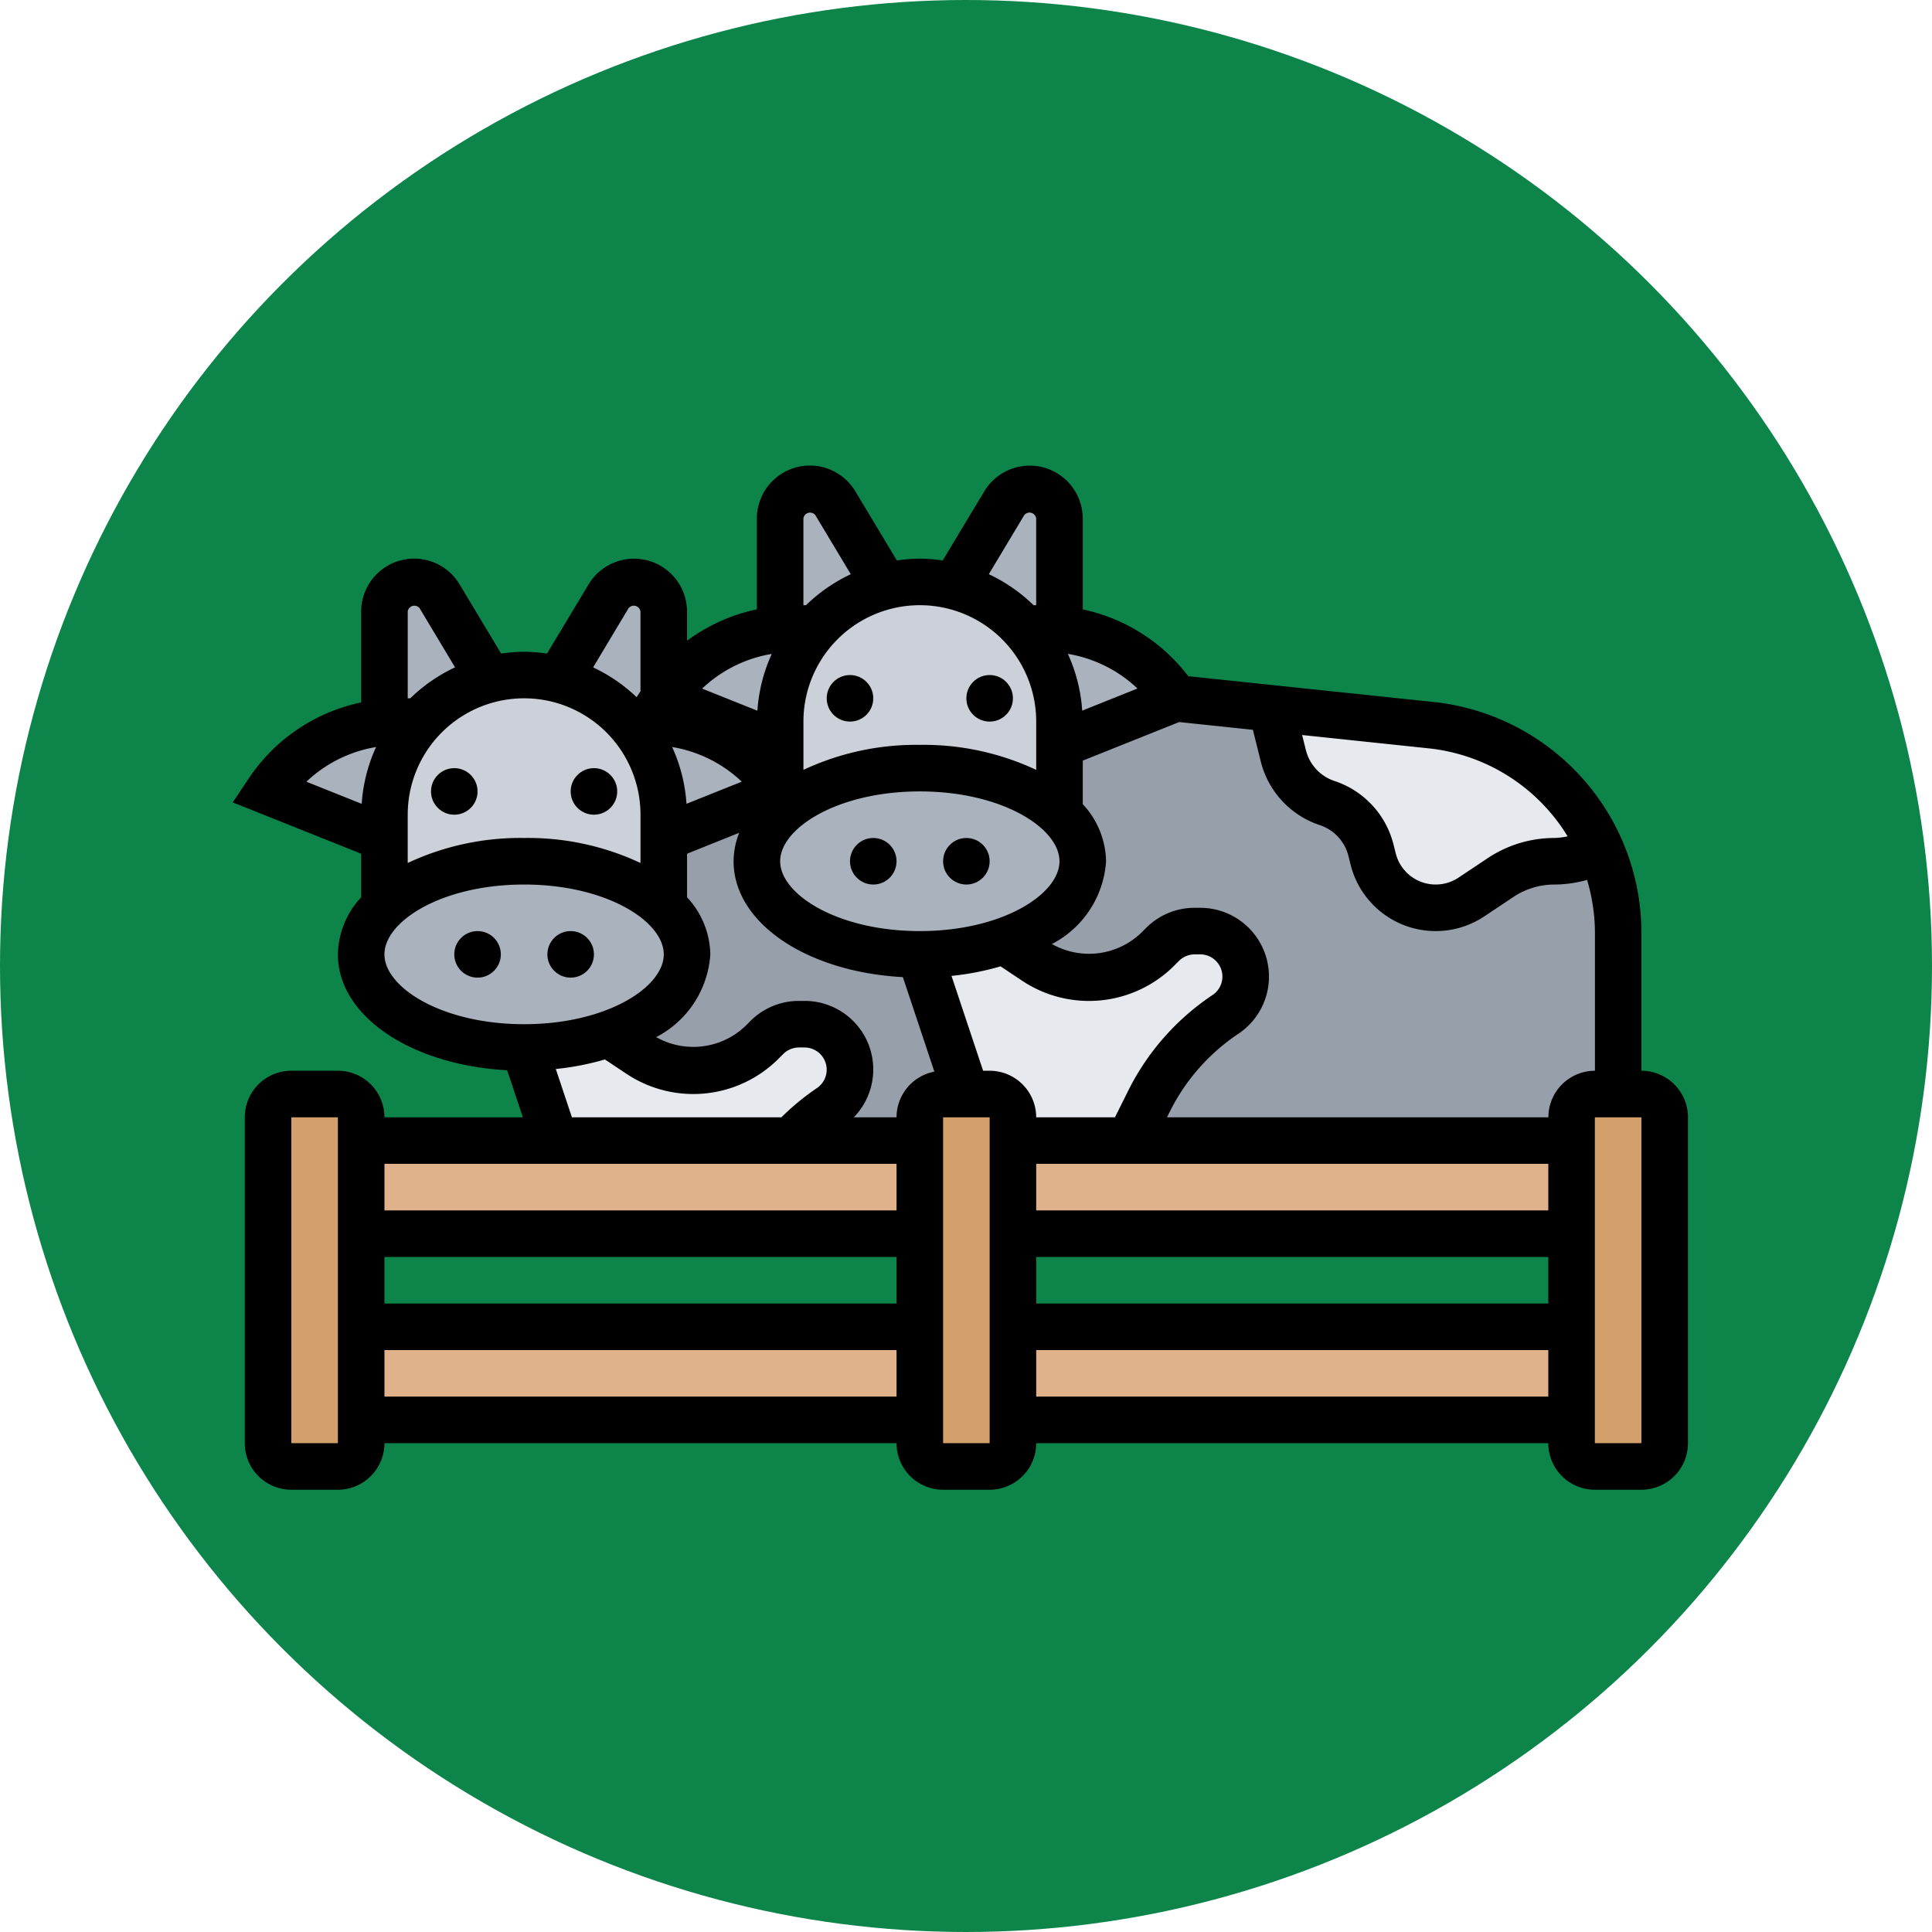 <svg xmlns="http://www.w3.org/2000/svg" width="83" height="83" viewBox="0 0 83 83">
  <g id="Grupo_1119383" data-name="Grupo 1119383" transform="translate(-328.051 -769)">
    <circle id="Elipse_11755" data-name="Elipse 11755" cx="41.5" cy="41.5" r="41.5" transform="translate(328.051 769)" fill="#0d8449"/>
    <g id="Grupo_1119382" data-name="Grupo 1119382" transform="translate(338.051 789)">
      <g id="Grupo_1119380" data-name="Grupo 1119380">
        <g id="Grupo_1119356" data-name="Grupo 1119356">
          <path id="Trazado_916652" data-name="Trazado 916652" d="M5.516,37h24v4h-24Z" fill="#dfb28b"/>
        </g>
        <g id="Grupo_1119357" data-name="Grupo 1119357">
          <path id="Trazado_916653" data-name="Trazado 916653" d="M33.516,37h24v4h-24Z" fill="#dfb28b"/>
        </g>
        <g id="Grupo_1119358" data-name="Grupo 1119358">
          <path id="Trazado_916654" data-name="Trazado 916654" d="M57.516,29v4h-24V29h24Z" fill="#dfb28b"/>
        </g>
        <g id="Grupo_1119359" data-name="Grupo 1119359">
          <path id="Trazado_916655" data-name="Trazado 916655" d="M29.516,29v4h-24V29h24Z" fill="#dfb28b"/>
        </g>
        <g id="Grupo_1119360" data-name="Grupo 1119360">
          <path id="Trazado_916656" data-name="Trazado 916656" d="M61.516,28V42a1,1,0,0,1-1,1h-2a1,1,0,0,1-1-1V28a1,1,0,0,1,1-1h2A1,1,0,0,1,61.516,28Z" fill="#d3a06c"/>
        </g>
        <g id="Grupo_1119361" data-name="Grupo 1119361">
          <path id="Trazado_916657" data-name="Trazado 916657" d="M33.516,41v1a1,1,0,0,1-1,1h-2a1,1,0,0,1-1-1V28a1,1,0,0,1,1-1h2a1,1,0,0,1,1,1V41Z" fill="#d3a06c"/>
        </g>
        <g id="Grupo_1119362" data-name="Grupo 1119362">
          <path id="Trazado_916658" data-name="Trazado 916658" d="M5.516,41v1a1,1,0,0,1-1,1h-2a1,1,0,0,1-1-1V28a1,1,0,0,1,1-1h2a1,1,0,0,1,1,1V41Z" fill="#d3a06c"/>
        </g>
        <g id="Grupo_1119363" data-name="Grupo 1119363">
          <path id="Trazado_916659" data-name="Trazado 916659" d="M58.766,16.51a8.978,8.978,0,0,1,.75,3.59V27h-1a1,1,0,0,0-1,1v1h-19l.86-1.71a9.592,9.592,0,0,1,3.27-3.71A1.954,1.954,0,0,0,41.566,20h-.24a1.961,1.961,0,0,0-1.38.57l-.2.2a4.184,4.184,0,0,1-5.28.53l-1.32-.88c2.02-.7,3.37-1.97,3.37-3.42a2.857,2.857,0,0,0-1-2.06V12l5-2,4.11.43.51,2.04a2.888,2.888,0,0,0,1.88,2.03,2.888,2.888,0,0,1,1.88,2.03l.1.37a2.75,2.75,0,0,0,2.68,2.1,2.808,2.808,0,0,0,1.54-.46l1.25-.84a4.137,4.137,0,0,1,2.32-.7,4.2,4.2,0,0,0,1.97-.49Z" fill="#969faa"/>
        </g>
        <g id="Grupo_1119364" data-name="Grupo 1119364">
          <path id="Trazado_916660" data-name="Trazado 916660" d="M23.516,14.94a2.84,2.84,0,0,0-1,2.06c0,2.21,3.13,4,7,4l2,6h-1a1,1,0,0,0-1,1v1h-5.55a9.947,9.947,0,0,1,1.68-1.42A1.954,1.954,0,0,0,24.566,24h-.24a1.961,1.961,0,0,0-1.38.57l-.2.2a4.184,4.184,0,0,1-5.28.53l-1.32-.88c2.02-.7,3.37-1.97,3.37-3.42a2.857,2.857,0,0,0-1-2.06V16l5-2Z" fill="#969faa"/>
        </g>
        <g id="Grupo_1119365" data-name="Grupo 1119365">
          <path id="Trazado_916661" data-name="Trazado 916661" d="M35.516,2.28V7.03a6.078,6.078,0,0,0-.61-.03h-.92c-.08-.08-.15-.16-.23-.24a5.915,5.915,0,0,0-2.75-1.57l2.14-3.57a1.276,1.276,0,0,1,2.37.66Z" fill="#aab2bd"/>
        </g>
        <g id="Grupo_1119366" data-name="Grupo 1119366">
          <path id="Trazado_916662" data-name="Trazado 916662" d="M35.516,7.03a6.748,6.748,0,0,1,5,2.97l-5,2V11a5.971,5.971,0,0,0-1.53-4h.92A6.078,6.078,0,0,1,35.516,7.03Z" fill="#aab2bd"/>
        </g>
        <g id="Grupo_1119367" data-name="Grupo 1119367">
          <path id="Trazado_916663" data-name="Trazado 916663" d="M24.126,7a6.078,6.078,0,0,0-.61.03V2.28a1.276,1.276,0,0,1,2.37-.66l2.14,3.57A6,6,0,0,0,25.046,7Z" fill="#aab2bd"/>
        </g>
        <g id="Grupo_1119368" data-name="Grupo 1119368">
          <path id="Trazado_916664" data-name="Trazado 916664" d="M24.126,7h.92a5.971,5.971,0,0,0-1.53,4v1l-5-2a6.748,6.748,0,0,1,5-2.97,6.078,6.078,0,0,1,.61-.03Z" fill="#aab2bd"/>
        </g>
        <g id="Grupo_1119369" data-name="Grupo 1119369">
          <path id="Trazado_916665" data-name="Trazado 916665" d="M18.516,10v1.03a6.078,6.078,0,0,0-.61-.03h-.92c-.08-.08-.15-.16-.23-.24a19.978,19.978,0,0,0-2.75-1.57l2.14-3.57a1.276,1.276,0,0,1,2.37.66Z" fill="#aab2bd"/>
        </g>
        <g id="Grupo_1119370" data-name="Grupo 1119370">
          <path id="Trazado_916666" data-name="Trazado 916666" d="M11.026,9.19A6,6,0,0,0,8.046,11h-.92a6.078,6.078,0,0,0-.61.03V6.28a1.276,1.276,0,0,1,2.37-.66Z" fill="#aab2bd"/>
        </g>
        <g id="Grupo_1119371" data-name="Grupo 1119371">
          <path id="Trazado_916667" data-name="Trazado 916667" d="M7.126,11h.92a5.971,5.971,0,0,0-1.53,4v1l-5-2a6.748,6.748,0,0,1,5-2.97A6.078,6.078,0,0,1,7.126,11Z" fill="#aab2bd"/>
        </g>
        <g id="Grupo_1119372" data-name="Grupo 1119372">
          <path id="Trazado_916668" data-name="Trazado 916668" d="M18.516,11.03a6.748,6.748,0,0,1,5,2.97l-5,2V15a5.971,5.971,0,0,0-1.53-4h.92A6.078,6.078,0,0,1,18.516,11.03Z" fill="#aab2bd"/>
        </g>
        <g id="Grupo_1119373" data-name="Grupo 1119373">
          <path id="Trazado_916669" data-name="Trazado 916669" d="M31.006,5.19a5.915,5.915,0,0,1,2.75,1.57c.08.08.15.16.23.24a5.971,5.971,0,0,1,1.53,4v3.94a8.949,8.949,0,0,0-6-1.94,8.949,8.949,0,0,0-6,1.94V11a6,6,0,0,1,4.51-5.81A5.69,5.69,0,0,1,29.516,5Z" fill="#ccd1d9"/>
        </g>
        <g id="Grupo_1119374" data-name="Grupo 1119374">
          <path id="Trazado_916670" data-name="Trazado 916670" d="M14.006,9.19a19.979,19.979,0,0,1,2.75,1.57c.08.08.15.16.23.24a5.971,5.971,0,0,1,1.53,4v3.94a8.949,8.949,0,0,0-6-1.94,8.949,8.949,0,0,0-6,1.94V15a6,6,0,0,1,4.51-5.81A5.69,5.69,0,0,1,12.516,9Z" fill="#ccd1d9"/>
        </g>
        <g id="Grupo_1119375" data-name="Grupo 1119375">
          <path id="Trazado_916671" data-name="Trazado 916671" d="M35.516,14.94a2.857,2.857,0,0,1,1,2.06c0,1.45-1.35,2.72-3.37,3.42a11.01,11.01,0,0,1-3.63.58c-3.87,0-7-1.79-7-4a2.84,2.84,0,0,1,1-2.06,8.949,8.949,0,0,1,6-1.94,8.949,8.949,0,0,1,6,1.94Z" fill="#aab2bd"/>
        </g>
        <g id="Grupo_1119376" data-name="Grupo 1119376">
          <path id="Trazado_916672" data-name="Trazado 916672" d="M18.516,18.94a2.857,2.857,0,0,1,1,2.06c0,1.45-1.35,2.72-3.37,3.42a11.01,11.01,0,0,1-3.63.58c-3.87,0-7-1.79-7-4a2.857,2.857,0,0,1,1-2.06,8.949,8.949,0,0,1,6-1.94,8.949,8.949,0,0,1,6,1.94Z" fill="#aab2bd"/>
        </g>
        <g id="Grupo_1119377" data-name="Grupo 1119377">
          <path id="Trazado_916673" data-name="Trazado 916673" d="M51.456,11.15a9.01,9.01,0,0,1,7.31,5.36h-.01a4.2,4.2,0,0,1-1.97.49,4.137,4.137,0,0,0-2.32.7l-1.25.84a2.808,2.808,0,0,1-1.54.46A2.75,2.75,0,0,1,49,16.9l-.1-.37a2.888,2.888,0,0,0-1.88-2.03,2.888,2.888,0,0,1-1.88-2.03l-.51-2.04Z" fill="#e6e9ed"/>
        </g>
        <g id="Grupo_1119378" data-name="Grupo 1119378">
          <path id="Trazado_916674" data-name="Trazado 916674" d="M41.566,20a1.954,1.954,0,0,1,1.08,3.58,9.592,9.592,0,0,0-3.27,3.71L38.516,29h-5V28a1,1,0,0,0-1-1h-1l-2-6a11.01,11.01,0,0,0,3.63-.58l1.32.88a4.184,4.184,0,0,0,5.28-.53l.2-.2a1.961,1.961,0,0,1,1.38-.57Z" fill="#e6e9ed"/>
        </g>
        <g id="Grupo_1119379" data-name="Grupo 1119379">
          <path id="Trazado_916675" data-name="Trazado 916675" d="M19.786,26a4.178,4.178,0,0,0,2.96-1.23l.2-.2a1.961,1.961,0,0,1,1.38-.57h.24a1.954,1.954,0,0,1,1.08,3.58A9.947,9.947,0,0,0,23.966,29H13.846l-1.33-4a11.01,11.01,0,0,0,3.63-.58l1.32.88a4.137,4.137,0,0,0,2.32.7Z" fill="#e6e9ed"/>
        </g>
      </g>
      <g id="Grupo_1119381" data-name="Grupo 1119381">
        <path id="Trazado_916676" data-name="Trazado 916676" d="M60.516,26V20.1a9.978,9.978,0,0,0-8.953-9.945L41.048,9.05a7.694,7.694,0,0,0-4.532-2.87v-3.9a2.278,2.278,0,0,0-4.23-1.172L30.5,4.077A7.142,7.142,0,0,0,29.516,4a6.978,6.978,0,0,0-.987.078L26.746,1.107a2.277,2.277,0,0,0-4.23,1.17v3.9a7.7,7.7,0,0,0-3,1.349V6.277a2.278,2.278,0,0,0-4.23-1.172L13.5,8.077A7.142,7.142,0,0,0,12.516,8a6.978,6.978,0,0,0-.987.078L9.745,5.106A2.276,2.276,0,0,0,5.516,6.277v3.9A7.708,7.708,0,0,0,.684,13.445L0,14.471l5.516,2.206v1.871a3.683,3.683,0,0,0-1,2.452c0,2.65,3.14,4.755,7.272,4.978L12.462,28H6.516a2,2,0,0,0-2-2h-2a2,2,0,0,0-2,2V42a2,2,0,0,0,2,2h2a2,2,0,0,0,2-2h22a2,2,0,0,0,2,2h2a2,2,0,0,0,2-2h22a2,2,0,0,0,2,2h2a2,2,0,0,0,2-2V28A2,2,0,0,0,60.516,26Zm-3.17-10.07a3.163,3.163,0,0,1-.564.07,5.162,5.162,0,0,0-2.875.871l-1.25.833a1.769,1.769,0,0,1-2.695-1.042l-.093-.371a3.864,3.864,0,0,0-2.537-2.739,1.873,1.873,0,0,1-1.23-1.327l-.162-.648,5.414.57a7.978,7.978,0,0,1,5.992,3.783Zm-20.854-5.4a6.931,6.931,0,0,0-.617-2.44,5.712,5.712,0,0,1,2.992,1.489Zm-2.585,11.6a5.182,5.182,0,0,0,6.541-.648l.2-.2A.965.965,0,0,1,41.325,21h.236a.954.954,0,0,1,.529,1.748,10.656,10.656,0,0,0-3.614,4.094L37.9,28H34.515a2,2,0,0,0-2-2h-.28l-1.358-4.075a11.69,11.69,0,0,0,2.109-.41ZM34.516,34h22v2h-22Zm0-2V30h22v2Zm-6-4H26.679a2.944,2.944,0,0,0-2.117-5h-.236a2.935,2.935,0,0,0-2.089.865l-.2.2a3.24,3.24,0,0,1-3.847.49A4.318,4.318,0,0,0,20.516,21a3.683,3.683,0,0,0-1-2.452V16.677l2.24-.9A3.359,3.359,0,0,0,21.516,17c0,2.65,3.14,4.755,7.272,4.978l1.353,4.06A2,2,0,0,0,28.516,28ZM19.492,14.532a6.931,6.931,0,0,0-.617-2.44,5.712,5.712,0,0,1,2.992,1.489ZM29.516,20c-3.536,0-6-1.581-6-3s2.464-3,6-3,6,1.581,6,3S33.052,20,29.516,20ZM34,2.134a.288.288,0,0,1,.515.143V6h-.111a7.037,7.037,0,0,0-1.924-1.332ZM34.516,11v2.074a11.385,11.385,0,0,0-5-1.074,11.385,11.385,0,0,0-5,1.074V11a5,5,0,1,1,10,0ZM25.03,2.135l1.52,2.534A7.027,7.027,0,0,0,24.626,6h-.111V2.277a.288.288,0,0,1,.515-.142ZM23.156,8.093a6.952,6.952,0,0,0-.617,2.44l-2.375-.95A5.692,5.692,0,0,1,23.156,8.093ZM17,6.134a.288.288,0,0,1,.515.143V9.7l-.167.251a7.032,7.032,0,0,0-1.867-1.28ZM17.516,15v2.074a11.385,11.385,0,0,0-5-1.074,11.385,11.385,0,0,0-5,1.074V15a5,5,0,1,1,10,0ZM8.03,6.135,9.55,8.669A7.027,7.027,0,0,0,7.626,10h-.11V6.277a.287.287,0,0,1,.514-.142ZM6.156,12.093a6.952,6.952,0,0,0-.617,2.44l-2.375-.95a5.692,5.692,0,0,1,2.992-1.49ZM6.516,21c0-1.419,2.464-3,6-3s6,1.581,6,3-2.464,3-6,3S6.516,22.419,6.516,21Zm7.362,4.925a11.69,11.69,0,0,0,2.109-.41l.92.612a5.178,5.178,0,0,0,6.541-.646l.2-.2A.965.965,0,0,1,24.325,25h.236a.954.954,0,0,1,.529,1.748A10.605,10.605,0,0,0,23.57,28h-9ZM28.516,30v2h-22V30Zm0,4v2h-22V34Zm-26,8V28h2l0,14Zm4-2V38h22v2Zm24,2V28h2l0,14Zm4-2V38h22v2Zm22-12H40.134l.132-.264A8.655,8.655,0,0,1,43.2,24.412,2.954,2.954,0,0,0,41.562,19h-.236a2.935,2.935,0,0,0-2.089.865l-.2.2a3.242,3.242,0,0,1-3.847.491A4.32,4.32,0,0,0,37.517,17a3.683,3.683,0,0,0-1-2.452V12.677l4.141-1.657,3.167.333.338,1.356A3.864,3.864,0,0,0,46.7,15.448a1.87,1.87,0,0,1,1.229,1.326l.093.371a3.768,3.768,0,0,0,5.746,2.222l1.249-.833A3.174,3.174,0,0,1,56.782,18a5.186,5.186,0,0,0,1.4-.2,8.029,8.029,0,0,1,.338,2.3V26a2,2,0,0,0-2,2Zm2,14V28h2l0,14Z"/>
        <circle id="Elipse_11794" data-name="Elipse 11794" cx="1" cy="1" r="1" transform="translate(25.516 9)"/>
        <circle id="Elipse_11795" data-name="Elipse 11795" cx="1" cy="1" r="1" transform="translate(26.516 16)"/>
        <circle id="Elipse_11796" data-name="Elipse 11796" cx="1" cy="1" r="1" transform="translate(30.516 16)"/>
        <circle id="Elipse_11797" data-name="Elipse 11797" cx="1" cy="1" r="1" transform="translate(31.516 9)"/>
        <circle id="Elipse_11798" data-name="Elipse 11798" cx="1" cy="1" r="1" transform="translate(8.516 13)"/>
        <circle id="Elipse_11799" data-name="Elipse 11799" cx="1" cy="1" r="1" transform="translate(9.516 20)"/>
        <circle id="Elipse_11800" data-name="Elipse 11800" cx="1" cy="1" r="1" transform="translate(13.516 20)"/>
        <circle id="Elipse_11801" data-name="Elipse 11801" cx="1" cy="1" r="1" transform="translate(14.516 13)"/>
      </g>
    </g>
  </g>
</svg>
